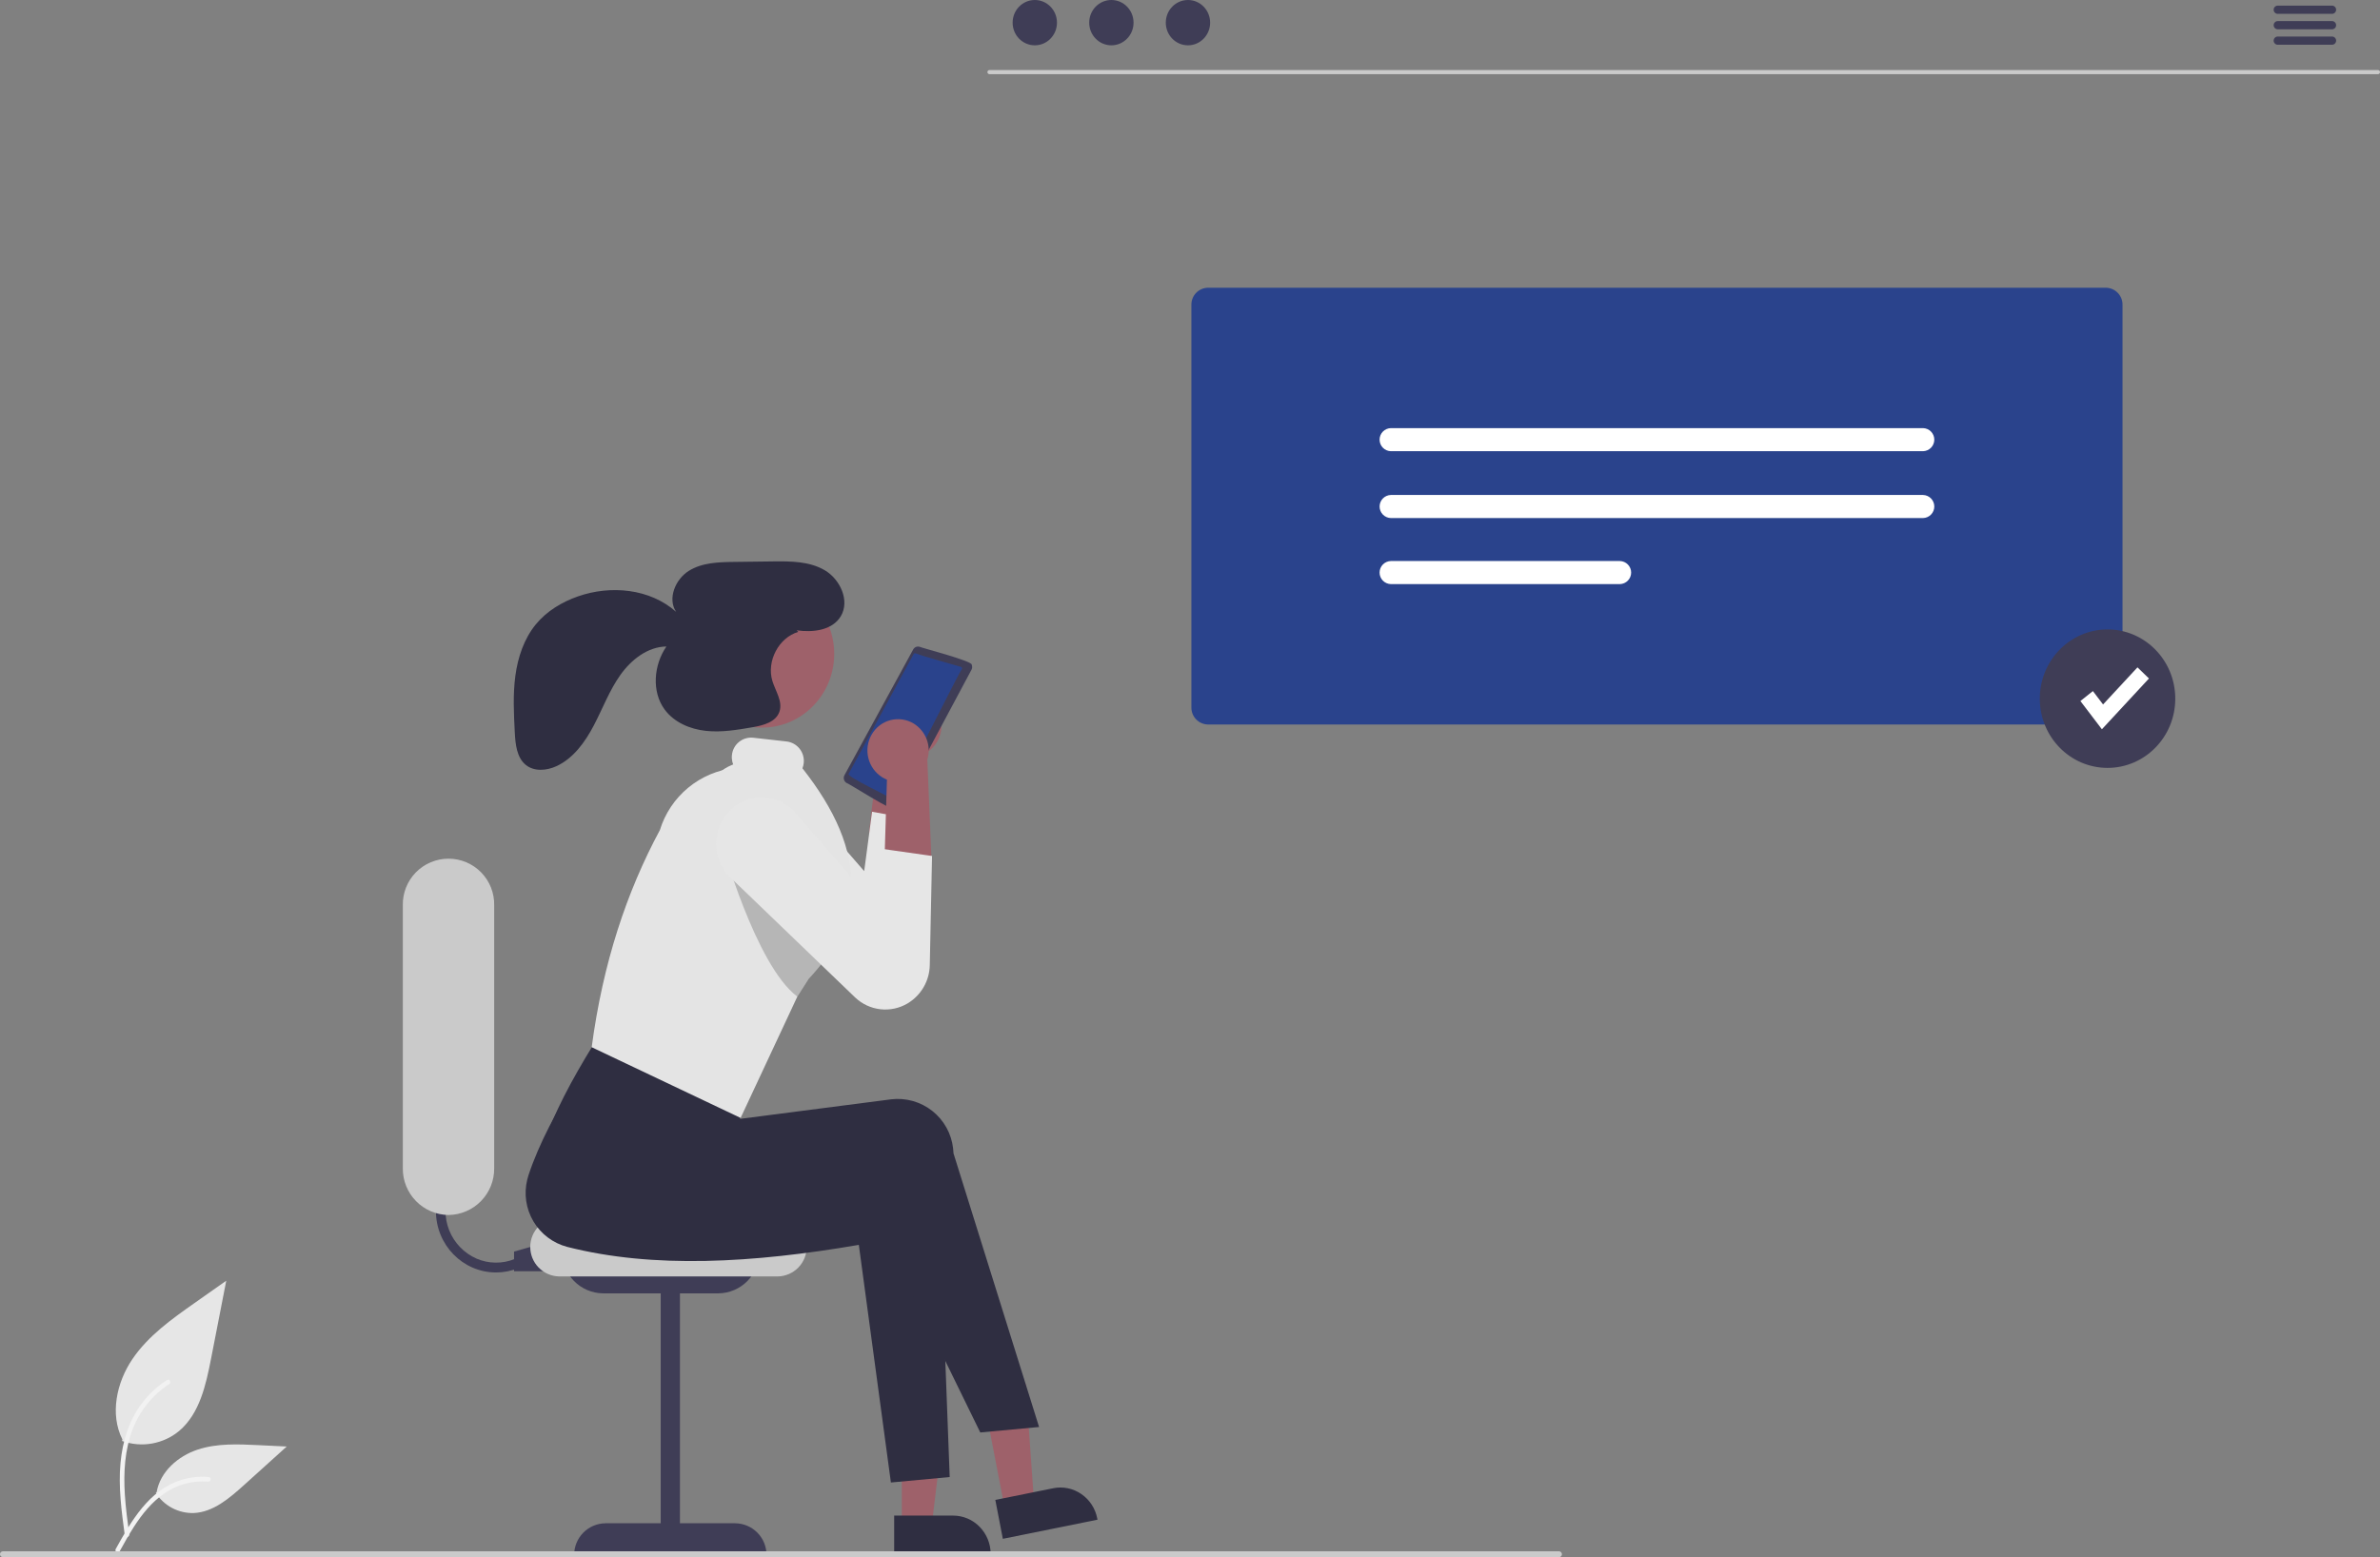 <svg width="683" height="447" viewBox="0 0 683 447" fill="none" xmlns="http://www.w3.org/2000/svg">
<rect x="0" y="0" width="683" height="447" fill="#808080" stroke="none"/>
<g clip-path="url(#clip0_9_628)">
<path d="M35.031 413.649C37.798 414.642 40.777 414.89 43.67 414.369C46.564 413.848 49.27 412.575 51.517 410.679C57.291 405.724 59.101 397.56 60.574 390.001C62.027 382.547 63.479 375.094 64.931 367.641L55.809 374.063C49.249 378.682 42.542 383.448 38 390.138C33.458 396.827 31.475 405.959 35.124 413.198" fill="#E6E6E6"/>
<path d="M35.81 440.719C34.887 433.843 33.938 426.879 34.585 419.929C35.16 413.757 37.002 407.728 40.752 402.785C42.733 400.175 45.154 397.931 47.908 396.155C48.623 395.693 49.282 396.852 48.569 397.312C43.796 400.411 40.125 404.94 38.081 410.252C35.797 416.191 35.431 422.664 35.824 428.973C36.062 432.788 36.566 436.578 37.075 440.363C37.115 440.533 37.091 440.712 37.006 440.864C36.922 441.017 36.782 441.132 36.617 441.187C36.533 441.21 36.446 441.216 36.36 441.204C36.274 441.193 36.191 441.164 36.116 441.121C36.041 441.077 35.976 441.02 35.923 440.951C35.871 440.882 35.832 440.803 35.81 440.719L35.81 440.719Z" fill="#F2F2F2"/>
<path d="M44.703 428.552C45.868 430.384 47.491 431.88 49.412 432.894C51.332 433.907 53.483 434.402 55.653 434.33C61.196 434.061 65.818 430.106 69.978 426.35L82.282 415.242L74.138 414.844C68.282 414.557 62.275 414.29 56.697 416.136C51.119 417.983 45.975 422.427 44.955 428.33" fill="#E6E6E6"/>
<path d="M33.201 444.672C37.645 436.633 42.799 427.697 52.009 424.841C54.567 424.05 57.254 423.767 59.92 424.006C60.76 424.08 60.551 425.404 59.712 425.33C55.234 424.954 50.766 426.163 47.087 428.745C43.528 431.223 40.756 434.667 38.41 438.32C36.973 440.557 35.686 442.889 34.399 445.218C33.987 445.962 32.785 445.425 33.201 444.672L33.201 444.672Z" fill="#F2F2F2"/>
<path d="M269.282 204.373C270.313 206.507 270.47 208.96 269.719 211.208C268.968 213.456 267.368 215.321 265.261 216.405C264.829 216.618 264.38 216.795 263.919 216.934L262.415 248.658L249.385 238.915L252.811 210.283C252.376 208.328 252.601 206.283 253.452 204.47C254.303 202.656 255.732 201.176 257.514 200.262C258.554 199.745 259.687 199.441 260.846 199.368C262.005 199.295 263.167 199.455 264.264 199.838C265.361 200.221 266.369 200.819 267.231 201.598C268.093 202.377 268.79 203.321 269.282 204.373Z" fill="#9E616A"/>
<path d="M288.325 432.95L296.748 431.249L294.338 397.219L281.906 399.73L288.325 432.95Z" fill="#9E616A"/>
<path d="M285.633 430.572L302.222 427.221L302.223 427.221C303.612 426.937 305.045 426.938 306.435 427.222C307.825 427.507 309.142 428.07 310.309 428.877C312.702 430.518 314.347 433.042 314.882 435.895L314.95 436.246L287.79 441.733L285.633 430.572Z" fill="#2F2E41"/>
<path d="M258.794 437.936H267.381L271.465 404.074H258.792L258.794 437.936Z" fill="#9E616A"/>
<path d="M256.604 435.07L273.513 435.069H273.514C274.935 435.068 276.343 435.353 277.652 435.907C278.961 436.462 280.145 437.274 281.133 438.296C283.169 440.377 284.303 443.176 284.29 446.087V446.445L256.604 446.446L256.604 435.07Z" fill="#2F2E41"/>
<path d="M142.347 365.276C132.817 365.272 125.094 357.368 125.099 347.623C125.099 345.274 125.56 342.947 126.455 340.775L128.997 341.875C127.493 345.48 127.46 349.53 128.904 353.159C130.349 356.788 133.157 359.707 136.727 361.291C138.46 362.04 140.325 362.435 142.213 362.454C144.101 362.473 145.974 362.115 147.722 361.402L148.746 364.023C146.715 364.854 144.541 365.279 142.347 365.276Z" fill="#3F3D56"/>
<path d="M168.91 364.924H147.522V359.28L164.77 354.342L168.91 364.924Z" fill="#3F3D56"/>
<path d="M161.321 359.28H217.896C217.93 362.426 216.714 365.457 214.514 367.706C212.315 369.954 209.312 371.238 206.167 371.273H173.05C169.904 371.238 166.902 369.954 164.702 367.706C162.503 365.457 161.286 362.426 161.321 359.28Z" fill="#3F3D56"/>
<path d="M223.23 366.415H160.446C158.233 366.366 156.128 365.453 154.58 363.871C153.033 362.289 152.166 360.163 152.166 357.95C152.166 355.737 153.033 353.611 154.58 352.029C156.128 350.447 158.233 349.533 160.446 349.485H223.23C225.443 349.533 227.548 350.447 229.095 352.029C230.643 353.611 231.509 355.737 231.509 357.95C231.509 360.163 230.643 362.289 229.095 363.871C227.548 365.453 225.443 366.366 223.23 366.415Z" fill="#CACACA"/>
<path d="M263.773 235.473L263.653 241.174L263.121 266.782C263.105 268.477 262.756 270.151 262.092 271.71C261.429 273.27 260.465 274.683 259.256 275.869C258.046 277.055 256.614 277.992 255.043 278.624C253.471 279.257 251.79 279.573 250.096 279.556C246.977 279.485 243.995 278.259 241.726 276.117L206.039 241.788C204.626 240.46 203.517 238.842 202.786 237.045C202.056 235.248 201.723 233.314 201.808 231.376C201.894 229.438 202.397 227.542 203.283 225.816C204.169 224.091 205.417 222.577 206.942 221.378C209.51 219.366 212.748 218.409 215.996 218.7C219.245 218.991 222.261 220.509 224.43 222.945L247.999 250.06L250.263 233.021L263.773 235.473Z" fill="#E6E6E6"/>
<path d="M272.538 424.001L255.666 425.57L246.463 357.352C216.129 362.57 187.51 364.241 162.757 357.929C158.693 356.856 155.215 354.226 153.074 350.609C150.933 346.991 150.301 342.677 151.314 338.597C151.411 338.196 151.522 337.8 151.649 337.408C154.611 328.368 159.83 318.68 165.94 308.737L206.585 323.635L208.119 329.908L251.472 324.297C253.567 324.046 255.69 324.213 257.72 324.787C259.75 325.361 261.646 326.332 263.299 327.642C264.952 328.953 266.33 330.577 267.352 332.423C268.375 334.268 269.022 336.298 269.256 338.394C269.315 338.865 269.353 339.338 269.371 339.812L272.538 424.001Z" fill="#2F2E41"/>
<path d="M298.188 409.636L281.316 411.204L250.725 348.63C220.39 353.848 191.772 355.519 167.019 349.207C162.955 348.134 159.477 345.504 157.336 341.887C155.194 338.269 154.562 333.955 155.576 329.875C155.673 329.474 155.784 329.078 155.91 328.686C158.873 319.646 164.092 309.958 170.202 300.015L217.366 303.984L212.381 321.186L255.734 315.575C257.829 315.324 259.952 315.491 261.982 316.065C264.012 316.639 265.908 317.609 267.561 318.92C269.214 320.23 270.592 321.855 271.614 323.701C272.637 325.546 273.284 327.575 273.518 329.672C273.577 330.143 273.615 330.616 273.633 331.09L298.188 409.636Z" fill="#2F2E41"/>
<path d="M218.693 208.868C230.128 208.868 239.399 199.389 239.399 187.696C239.399 176.004 230.128 166.525 218.693 166.525C207.257 166.525 197.987 176.004 197.987 187.696C197.987 199.389 207.257 208.868 218.693 208.868Z" fill="#9E616A"/>
<path d="M242.337 222.533C242.131 222.91 242.08 223.353 242.193 223.768C242.307 224.182 242.577 224.537 242.947 224.757C243.501 224.825 256.512 233.219 256.883 232.258C257.089 232.197 257.28 232.096 257.446 231.96C257.612 231.825 257.749 231.657 257.849 231.468L278.789 192.264C278.904 192.049 278.97 191.811 278.983 191.568C278.996 191.324 278.956 191.081 278.864 190.855C279.443 189.845 264.43 185.971 263.917 185.668C263.567 185.561 263.19 185.579 262.851 185.72C262.513 185.86 262.234 186.114 262.062 186.438L242.337 222.533Z" fill="#3F3D56"/>
<path d="M275.782 191.437C275.782 191.437 263.216 187.899 263.427 187.748C263.087 187.735 262.4 187.243 262.182 187.749L243.531 222.132C242.729 222.881 255.912 229.003 256.024 229.367C257.065 230.023 275.478 192.274 276.046 192.08C276.101 191.976 276.113 191.854 276.08 191.741C276.047 191.627 275.971 191.531 275.869 191.473C275.841 191.458 275.812 191.446 275.782 191.437Z" fill="#2A438C"/>
<path d="M230.281 220.548C230.467 220.076 230.589 219.581 230.645 219.076C230.817 217.603 230.401 216.123 229.486 214.956C228.571 213.79 227.232 213.033 225.761 212.85L216.135 211.769C215.407 211.694 214.671 211.765 213.97 211.976C213.269 212.187 212.617 212.534 212.051 212.998C211.485 213.463 211.017 214.034 210.672 214.68C210.328 215.326 210.115 216.034 210.045 216.762C209.904 218.055 210.207 219.356 210.904 220.453C205.969 220.995 201.301 222.971 197.475 226.137C193.65 229.303 190.835 233.519 189.378 238.266C179.867 255.946 173.021 276.395 169.8 300.616L212.536 320.914L228.813 286.094L232.088 280.953C232.726 280.275 233.336 279.597 233.914 278.908C237.285 275.094 239.99 270.739 241.914 266.026C243.255 262.648 244.043 259.076 244.248 255.447C244.9 243.839 239.457 232.205 230.281 220.548Z" fill="#E4E4E4"/>
<path opacity="0.2" d="M241.914 266.026C239.99 270.739 237.285 275.094 233.914 278.908C233.336 279.597 232.727 280.275 232.088 280.953L228.813 286.094C216.739 277.042 206.956 241.401 206.956 241.401L220.579 238.75L241.914 266.026Z" fill="black"/>
<path d="M250.161 210.845C248.968 212.895 248.622 215.329 249.196 217.63C249.77 219.931 251.219 221.917 253.235 223.166C253.649 223.413 254.082 223.626 254.531 223.802L253.567 255.548L267.312 246.894L266.121 218.074C266.706 216.156 266.639 214.098 265.932 212.222C265.225 210.346 263.916 208.757 262.211 207.703C261.218 207.102 260.114 206.706 258.965 206.539C257.817 206.372 256.646 206.436 255.523 206.729C254.399 207.022 253.346 207.538 252.425 208.245C251.505 208.952 250.735 209.836 250.161 210.845Z" fill="#9E616A"/>
<path d="M252.359 243.565L267.474 245.714L266.825 277.022C266.787 279.256 266.179 281.442 265.058 283.375C263.937 285.307 262.341 286.92 260.422 288.062C258.076 289.442 255.346 290.022 252.642 289.715C249.938 289.408 247.408 288.23 245.431 286.359L209.745 252.028C207.234 249.645 205.731 246.391 205.546 242.935C205.36 239.478 206.506 236.082 208.748 233.445C209.857 232.131 211.218 231.054 212.752 230.278C214.285 229.501 215.959 229.04 217.674 228.923C219.388 228.805 221.109 229.033 222.734 229.594C224.359 230.154 225.855 231.036 227.133 232.185C227.485 232.501 227.821 232.835 228.137 233.186L251.702 260.299L252.359 243.565Z" fill="#E6E6E6"/>
<path d="M128.708 348.779C125.194 348.736 121.841 347.301 119.383 344.788C116.926 342.275 115.565 338.891 115.6 335.376V259.894C115.561 258.148 115.872 256.412 116.513 254.787C117.155 253.163 118.114 251.683 119.335 250.434C120.556 249.186 122.014 248.194 123.624 247.517C125.234 246.839 126.962 246.491 128.708 246.491C130.455 246.491 132.183 246.839 133.793 247.517C135.402 248.194 136.861 249.186 138.082 250.434C139.303 251.683 140.262 253.163 140.904 254.787C141.545 256.412 141.856 258.148 141.817 259.894V335.376C141.852 338.891 140.491 342.275 138.033 344.788C135.576 347.301 132.222 348.736 128.708 348.779Z" fill="#CACACA"/>
<path d="M210.996 437.275H195.128V368.179H189.608V437.275H173.74C171.335 437.302 169.039 438.283 167.357 440.003C165.675 441.723 164.744 444.04 164.771 446.446V446.446H219.966V446.446C219.992 444.04 219.062 441.723 217.38 440.003C215.698 438.283 213.402 437.302 210.996 437.275Z" fill="#3F3D56"/>
<path d="M236.7 163.705C232.276 161.102 226.891 161.096 221.786 161.161C218.088 161.208 214.39 161.255 210.692 161.302C206.203 161.36 201.465 161.487 197.641 163.892C193.817 166.296 191.5 171.837 194.025 175.633C186.516 168.962 175.271 167.908 165.859 171.199C161.253 172.809 156.894 175.423 153.765 179.237C150.367 183.379 148.598 188.713 147.887 194.07C147.176 199.428 147.454 204.865 147.732 210.264C147.908 213.659 148.293 217.488 150.905 219.59C153.316 221.53 156.848 221.237 159.647 219.955C164.529 217.719 167.904 213.034 170.426 208.211C172.949 203.389 174.873 198.203 178.014 193.777C181.155 189.35 185.893 185.647 191.242 185.584C187.605 190.86 186.941 198.529 190.742 203.682C193.476 207.389 198.037 209.313 202.552 209.801C207.067 210.29 211.61 209.514 216.087 208.739C219.118 208.215 222.682 207.252 223.685 204.281C224.669 201.368 222.56 198.426 221.657 195.485C219.916 189.81 223.489 183.026 229.082 181.39L228.626 180.94C233.258 181.601 238.805 180.988 241.27 176.926C243.962 172.491 241.124 166.309 236.7 163.705Z" fill="#2F2E41"/>
<path d="M682.422 21.288H283.943C283.788 21.285 283.641 21.221 283.533 21.111C283.424 21 283.363 20.851 283.363 20.697C283.363 20.542 283.424 20.393 283.533 20.283C283.641 20.172 283.788 20.108 283.943 20.105H682.422C682.576 20.108 682.724 20.172 682.832 20.283C682.941 20.393 683.001 20.542 683.001 20.697C683.001 20.851 682.941 21 682.832 21.111C682.724 21.221 682.576 21.285 682.422 21.288Z" fill="#CACACA"/>
<path d="M296.961 13.009C300.474 13.009 303.323 10.097 303.323 6.505C303.323 2.912 300.474 0 296.961 0C293.447 0 290.599 2.912 290.599 6.505C290.599 10.097 293.447 13.009 296.961 13.009Z" fill="#3F3D56"/>
<path d="M318.938 13.009C322.451 13.009 325.3 10.097 325.3 6.505C325.3 2.912 322.451 0 318.938 0C315.424 0 312.576 2.912 312.576 6.505C312.576 10.097 315.424 13.009 318.938 13.009Z" fill="#3F3D56"/>
<path d="M340.915 13.009C344.429 13.009 347.277 10.097 347.277 6.505C347.277 2.912 344.429 0 340.915 0C337.401 0 334.553 2.912 334.553 6.505C334.553 10.097 337.401 13.009 340.915 13.009Z" fill="#3F3D56"/>
<path d="M669.254 3.978H653.639C653.33 3.972 653.036 3.844 652.819 3.623C652.603 3.402 652.482 3.105 652.482 2.796C652.482 2.487 652.603 2.19 652.819 1.969C653.036 1.748 653.33 1.62 653.639 1.613H669.254C669.563 1.62 669.857 1.748 670.073 1.969C670.29 2.19 670.411 2.487 670.411 2.796C670.411 3.105 670.29 3.402 670.073 3.623C669.857 3.844 669.563 3.972 669.254 3.978Z" fill="#3F3D56"/>
<path d="M669.254 8.413H653.639C653.33 8.407 653.036 8.279 652.819 8.058C652.603 7.837 652.482 7.54 652.482 7.231C652.482 6.922 652.603 6.625 652.819 6.404C653.036 6.183 653.33 6.055 653.639 6.048H669.254C669.563 6.055 669.857 6.183 670.073 6.404C670.29 6.625 670.411 6.922 670.411 7.231C670.411 7.54 670.29 7.837 670.073 8.058C669.857 8.279 669.563 8.407 669.254 8.413Z" fill="#3F3D56"/>
<path d="M669.254 12.848H653.639C653.33 12.842 653.036 12.714 652.819 12.493C652.603 12.272 652.482 11.975 652.482 11.666C652.482 11.357 652.603 11.06 652.819 10.839C653.036 10.618 653.33 10.49 653.639 10.483H669.254C669.563 10.49 669.857 10.618 670.073 10.839C670.29 11.06 670.411 11.357 670.411 11.666C670.411 11.975 670.29 12.272 670.073 12.493C669.857 12.714 669.563 12.842 669.254 12.848Z" fill="#3F3D56"/>
<path d="M604.337 207.973H346.671C345.392 207.957 344.171 207.435 343.277 206.52C342.382 205.606 341.887 204.374 341.899 203.094V87.477C341.887 86.198 342.382 84.966 343.277 84.051C344.171 83.136 345.392 82.614 346.671 82.598H604.337C605.616 82.614 606.836 83.136 607.731 84.051C608.625 84.966 609.121 86.198 609.108 87.477V203.094C609.121 204.374 608.625 205.606 607.731 206.52C606.836 207.435 605.616 207.957 604.337 207.973Z" fill="#2A438C"/>
<path d="M399.145 122.897C398.279 122.916 397.455 123.274 396.85 123.893C396.244 124.512 395.905 125.344 395.905 126.21C395.905 127.076 396.244 127.907 396.85 128.526C397.455 129.145 398.279 129.503 399.145 129.522H551.863C552.728 129.501 553.55 129.143 554.154 128.524C554.758 127.905 555.097 127.075 555.097 126.21C555.097 125.345 554.758 124.514 554.154 123.895C553.55 123.276 552.728 122.918 551.863 122.897L399.145 122.897Z" fill="white"/>
<path d="M399.145 142.09C398.28 142.11 397.458 142.468 396.854 143.087C396.249 143.706 395.911 144.537 395.911 145.402C395.911 146.267 396.249 147.098 396.854 147.717C397.458 148.336 398.28 148.694 399.145 148.714H551.863C552.728 148.694 553.55 148.336 554.154 147.717C554.759 147.098 555.097 146.267 555.097 145.402C555.097 144.537 554.759 143.706 554.154 143.087C553.55 142.468 552.728 142.11 551.863 142.09H399.145Z" fill="white"/>
<path d="M399.145 161.049C398.279 161.068 397.455 161.426 396.85 162.045C396.244 162.664 395.905 163.496 395.905 164.362C395.905 165.228 396.244 166.059 396.85 166.678C397.455 167.297 398.279 167.655 399.145 167.674H464.86C465.725 167.655 466.549 167.297 467.155 166.678C467.76 166.059 468.099 165.228 468.099 164.362C468.099 163.496 467.76 162.664 467.155 162.045C466.549 161.426 465.725 161.068 464.86 161.049H399.145Z" fill="white"/>
<path d="M604.811 220.432C615.546 220.432 624.248 211.534 624.248 200.558C624.248 189.582 615.546 180.685 604.811 180.685C594.076 180.685 585.374 189.582 585.374 200.558C585.374 211.534 594.076 220.432 604.811 220.432Z" fill="#3F3D56"/>
<path d="M603.191 209.346L597.022 201.236L600.609 198.382L603.53 202.222L613.398 191.572L616.698 194.768L603.191 209.346Z" fill="white"/>
<path d="M447.415 447H0.821C0.602 446.995 0.393 446.905 0.239 446.748C0.085 446.591 -0.001 446.38 -0.001 446.16C-0.001 445.94 0.085 445.729 0.239 445.572C0.393 445.415 0.602 445.325 0.821 445.32H447.415C447.635 445.325 447.844 445.415 447.998 445.572C448.151 445.729 448.237 445.94 448.237 446.16C448.237 446.38 448.151 446.591 447.998 446.748C447.844 446.905 447.635 446.995 447.415 447Z" fill="#CACACA"/>
</g>
<defs>
<clipPath id="clip0_9_628">
<rect width="683" height="447" fill="white"/>
</clipPath>
</defs>
</svg>
